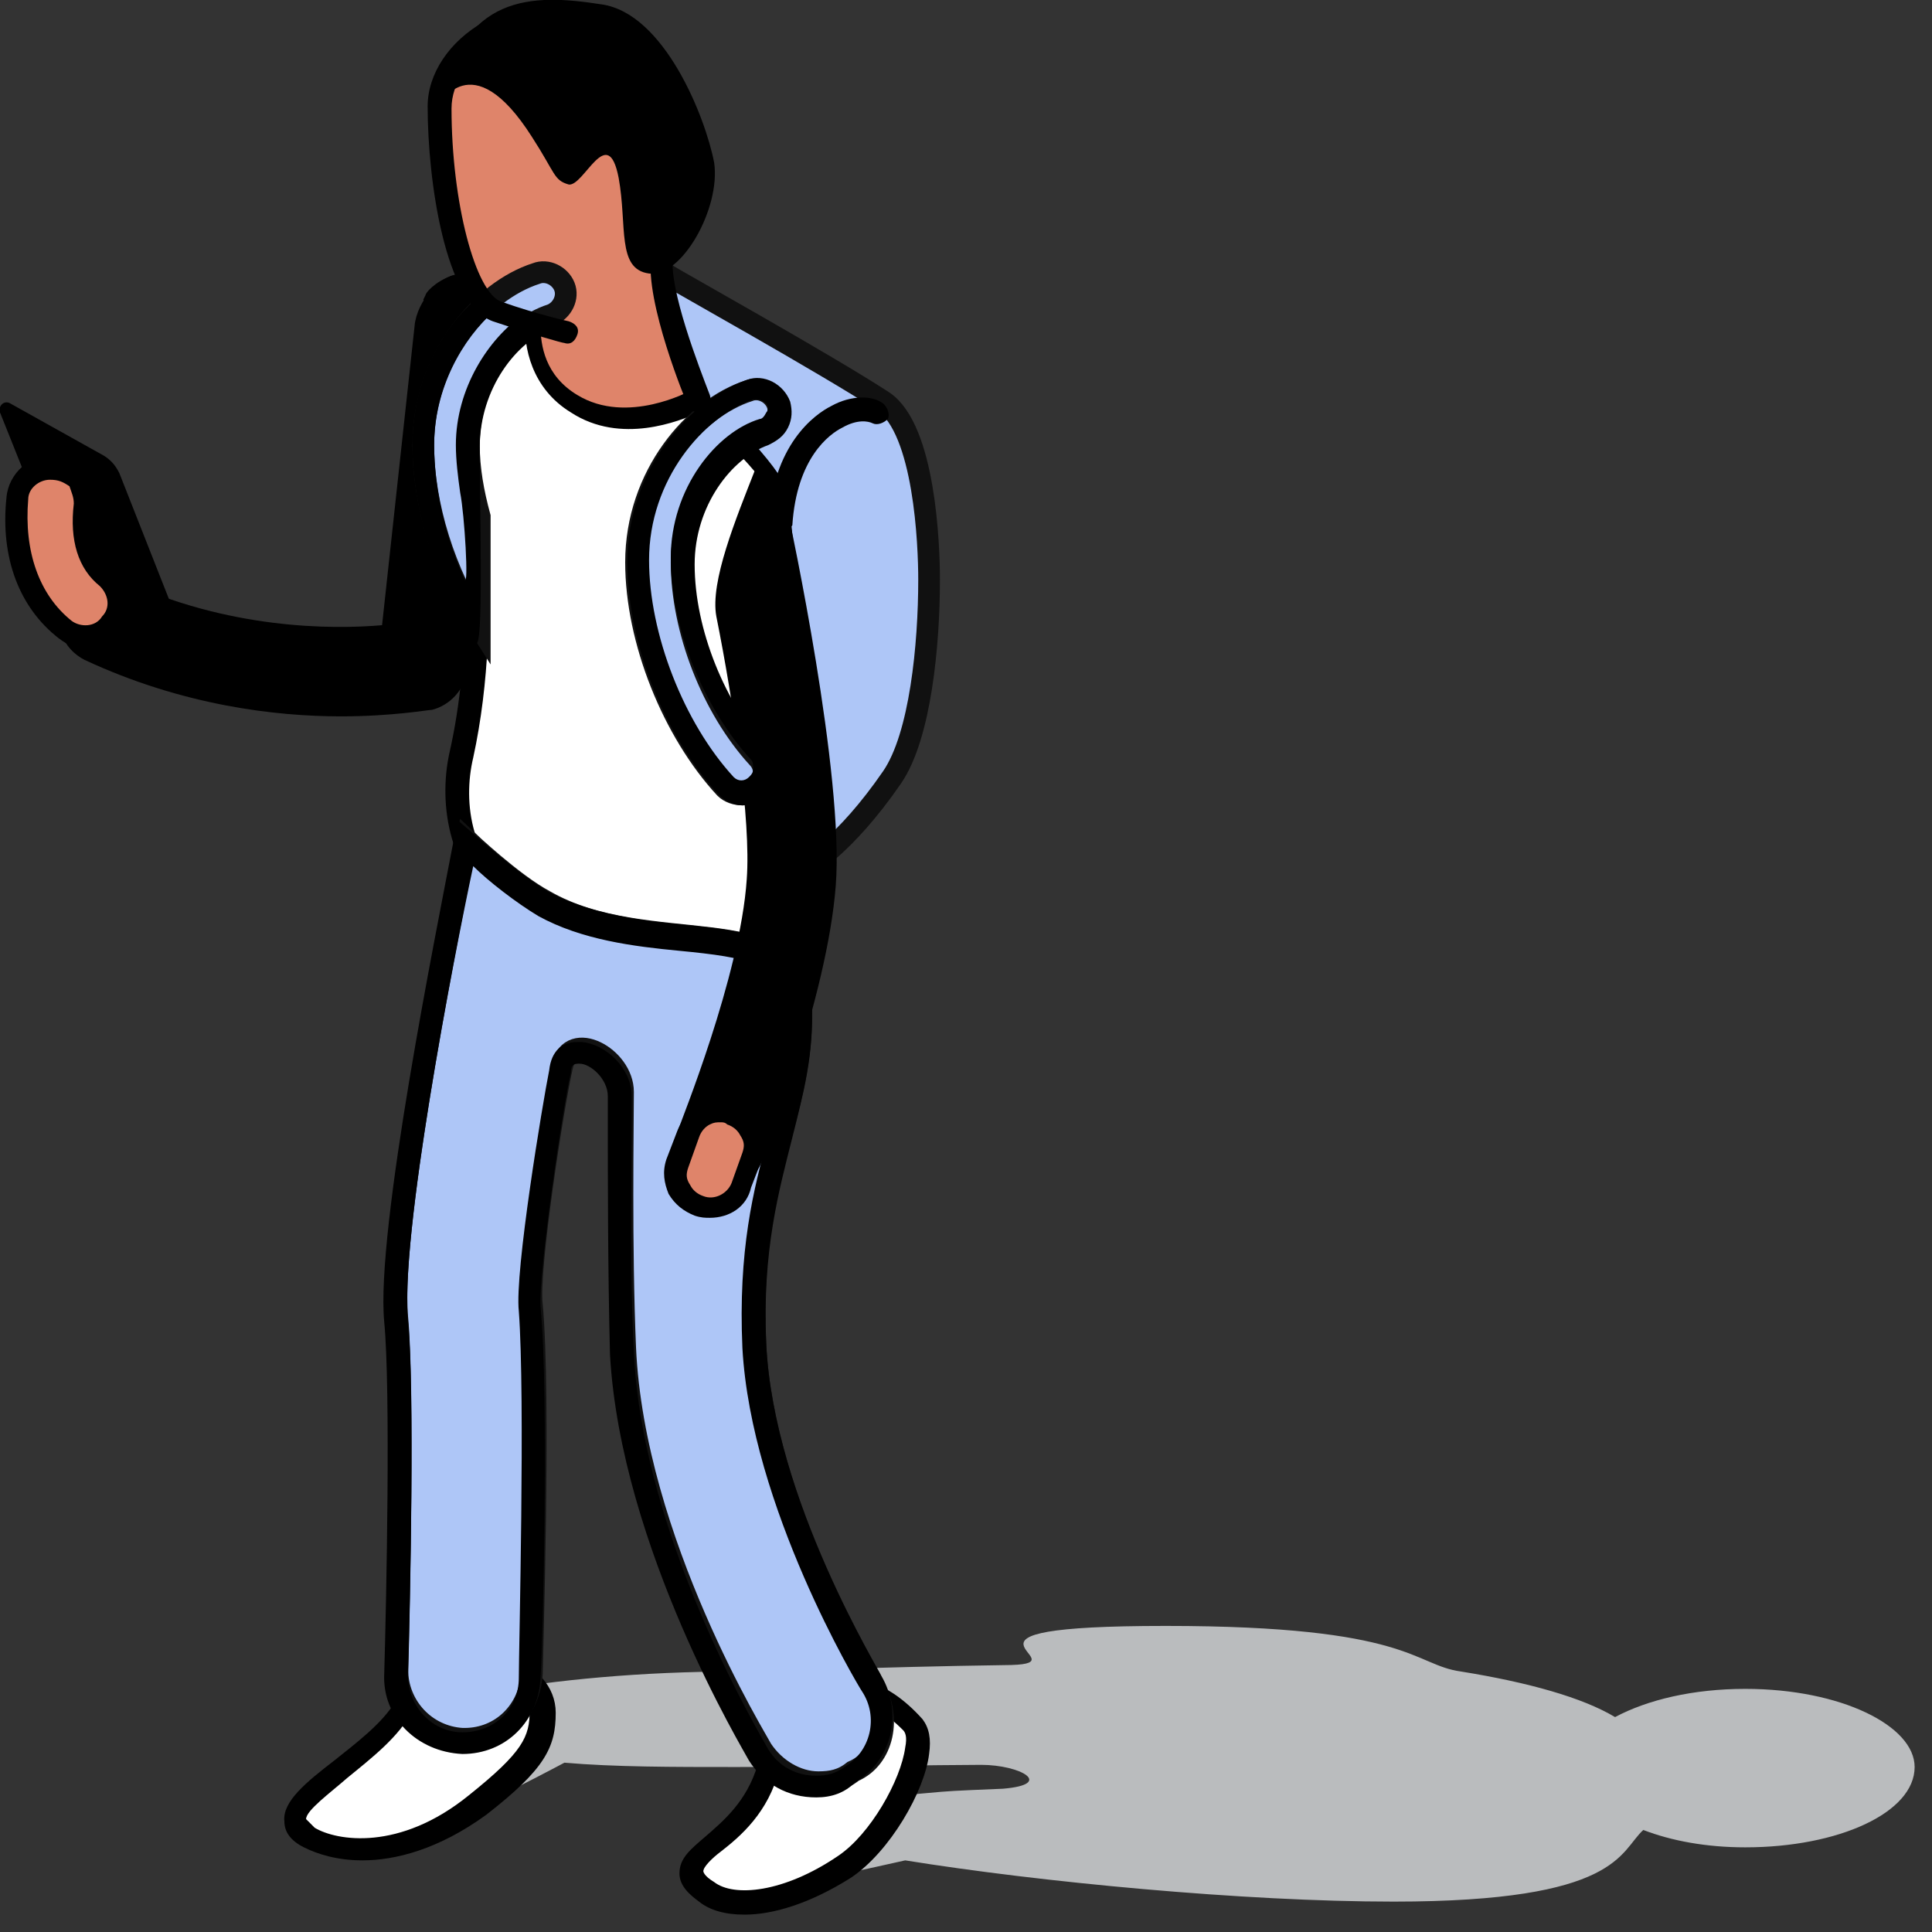 <svg width="89" height="89" viewBox="0 0 89 89" fill="none" xmlns="http://www.w3.org/2000/svg">
<rect x="0" y="0" width="89" height="89" fill="#333333" stroke="none"/>
<g clip-path="url(#clip0)">
<path d="M80.4 77.8C78 77.8 75.9 78.3 74.4 79.1C72.9 78.2 70.4 77.5 67.3 77C65.1 76.7 65 74.9 53.7 74.9C42.4 74.9 49.9 76.6 46.6 76.7C39.6 76.8 36.4 77 33.9 77C25.1 77 17.9 78.6 17.9 79.6C17.9 79.9 15.7 84.8 16.8 85.1C18.2 85.4 26 81.2 26 81.2C28.3 81.4 31 81.4 33.9 81.4C37.9 81.4 43.4 81.3 45.2 81.3C47 81.3 48.6 82.2 46.2 82.4C43.8 82.5 43.8 82.5 42.7 82.6C38.2 82.9 32.9 86.7 32.9 87.3C32.9 87.7 41.7 85.7 41.7 85.7C47.9 86.7 57.3 87.6 64.2 87.6C74.6 87.6 74.6 85.3 75.7 84.3C77 84.8 78.6 85.1 80.4 85.1C84.7 85.1 88.2 83.5 88.2 81.4C88.2 79.5 84.8 77.8 80.4 77.8Z" fill="#BABCBE"/>
<path d="M14.3 84.6C15.6 85.3 18.6 85.7 22 83.1C24.6 81.1 25 80.2 25 78.8C25 76.1 20.2 75.6 18.6 78.5C17.1 81.3 11.8 83.2 14.3 84.6Z" fill="white"/>
<path d="M16.7 85.7C15.5 85.7 14.6 85.4 14 85.1C13.4 84.8 13.1 84.4 13.1 83.9C13 83 14.1 82.1 15.4 81.1C16.4 80.3 17.6 79.4 18.2 78.4C19.3 76.4 21.6 75.8 23.3 76.3C24.7 76.7 25.6 77.7 25.6 78.9C25.6 80.5 25.1 81.5 22.4 83.6C20.2 85.2 18.2 85.7 16.7 85.7ZM14.5 84.2C15.5 84.8 18.4 85.3 21.6 82.7C24.1 80.7 24.4 80 24.4 78.8C24.4 77.7 23.4 77.3 22.9 77.2C21.6 76.9 19.8 77.3 19 78.8C18.4 80 17.1 81 16 81.9C15.2 82.6 14.1 83.4 14.1 83.8C14.2 83.9 14.3 84 14.5 84.2Z" fill="black"/>
<path d="M32.5 87.2C33.6 88.1 36.1 87.9 38.8 86.1C40.9 84.7 42.9 80.6 41.9 79.6C39 76.3 36.1 78.3 35.3 81.5C34.3 85.3 30.3 85.4 32.5 87.2Z" fill="white"/>
<path d="M34.3 88.2C33.4 88.2 32.7 88 32.2 87.6C31.8 87.3 31.3 86.9 31.3 86.3C31.3 85.6 31.8 85.2 32.5 84.6C33.3 83.9 34.4 83 34.9 81.3C35.4 79.3 36.7 77.8 38.3 77.4C39.3 77.2 40.8 77.3 42.5 79.2C42.8 79.6 42.9 80.1 42.8 80.8C42.6 82.5 41 85.3 39.2 86.5C37.3 87.7 35.6 88.2 34.3 88.2ZM39 78.3C38.8 78.3 38.7 78.3 38.5 78.4C37.3 78.7 36.3 79.9 35.9 81.5C35.4 83.5 34.1 84.6 33.2 85.3C32.8 85.6 32.4 86 32.4 86.2C32.4 86.2 32.4 86.4 32.9 86.7C33.8 87.4 36.1 87.2 38.6 85.5C40.1 84.5 41.5 82 41.7 80.5C41.8 80 41.7 79.8 41.6 79.7C40.8 78.9 39.9 78.3 39 78.3Z" fill="black"/>
<path d="M25.6 17.9L36.9 39.4C36.9 39.4 38.6 38.5 40.7 35.4C42.8 32.3 43 20.6 40.4 18.9C37.8 17.2 30.5 13.1 30.5 13.1L25.6 17.9Z" fill="#DF846A"/>
<path d="M36.7 40.2L25 17.8L30.5 12.5L30.8 12.7C31.1 12.9 38.1 16.8 40.7 18.5C42.6 19.8 42.8 25.1 42.8 26.7C42.8 29.7 42.4 33.9 41.1 35.8C38.9 39 37.2 39.9 37.1 40L36.7 40.2Z" fill="#AEC6F7" stroke="#111111" stroke-miterlimit="10"/>
<path d="M32.2 18.4C32.2 18.4 30.3 13.7 30.5 11.8C30.7 9.8 30.5 2.8 28.6 1.6C25.1 -0.6 20.3 1.9 20.3 5C20.3 8.7 21.2 13.8 22.9 14.4C24.6 15 25.9 23.9 25.9 23.9L32.2 18.4Z" fill="#DF846A"/>
<path d="M15.7 33C12.7 33 8.4 32.5 3.9 30.4C2.9 29.9 2.4 28.7 2.9 27.7C3.4 26.7 4.6 26.2 5.6 26.7C10.5 29 15.3 29 17.6 28.8L19.1 15C19.2 13.9 20.3 12.5 21.5 12.6C21.5 12.6 23.3 14.3 23.2 15.5L21.5 30.9C21.4 31.8 20.7 32.5 19.9 32.7C19.7 32.7 18.1 33 15.7 33Z" fill="black"/>
<path d="M32.2 18.4C32.2 18.4 36 21.9 36.1 23C36.2 24.1 38.2 43.9 35.7 45.4C33.2 46.8 27.3 44.1 23.9 41.9C21.3 40.1 20.8 37.1 21.4 34.8C23.5 25.4 20.3 13.9 20.3 13.9C20.3 13.9 20.7 13.2 21.7 13.2C22.4 13.2 21.5 13.6 22.9 14.4C22.9 14.4 24.6 14.4 24.6 14.9C24.6 15.9 24.8 17.6 26.5 18.7C29 20.3 32.2 18.4 32.2 18.4Z" fill="white"/>
<path d="M33.8 46.3C30.7 46.3 26.2 44.1 23.5 42.3C20.6 40.4 20.2 37 20.7 34.7C22.8 25.5 19.7 14.1 19.6 14L19.5 13.8L19.6 13.6C19.6 13.5 20 13 20.8 12.7C21 12.7 21.1 12.6 21.3 12.6C21.8 12.5 21.7 13.5 22.5 14.1C23.2 14.6 24.9 14.8 24.9 15C24.9 15.9 25.1 17.3 26.6 18.2C28.9 19.6 31.8 18 31.8 18L32.1 17.8L32.4 18.1C33.3 18.9 36.3 21.8 36.4 23V23.5C38.3 44.4 36.3 45.5 35.7 45.8C35.3 46.2 34.6 46.3 33.8 46.3ZM21.3 16.3C22.1 20.3 23.3 28 21.8 34.9C21.3 37 21.7 39.8 24.1 41.4C28 44 33.4 46.1 35.4 44.9C35.7 44.7 37.3 42.8 35.6 23.5V23C35.6 22.5 33.8 20.6 32.2 19C31.3 19.4 28.6 20.5 26.3 19C24.5 17.9 24.1 16 24.2 14.7C24.2 14.5 23.1 14.6 23.1 14.5C21.9 14 21.1 15.2 21.3 16.3Z" fill="black"/>
<path d="M40.2 77.6C40.1 77.5 35.2 69.3 34.8 62C34.4 54.1 37.1 51.4 36.9 46.2C36.7 41.8 29.8 44.2 25.1 41.5C23.6 40.7 21.5 38.7 21.5 38.7C20.9 41.6 17.9 56.4 18.3 60.7C18.6 63.9 18.4 73.5 18.3 76.9C18.3 78.6 19.6 80 21.3 80.1H21.4C23.1 80.1 24.4 78.8 24.5 77.1C24.5 76.6 24.9 64.3 24.5 60.1C24.3 58.5 25.5 50.8 25.9 49.1C26.3 47.4 28.7 48.7 28.7 50.3C28.7 51.9 28.6 57.4 28.8 62.1C29.2 71 34.9 80.2 35.1 80.6C35.7 81.5 36.7 82.1 37.7 82.1C38.3 82.1 38.8 82 39.3 81.6C40.7 81 41.1 79.1 40.2 77.6Z" fill="#AEC6F7" stroke="#111111" stroke-miterlimit="10"/>
<path d="M37.6 82.8C36.3 82.8 35.2 82.2 34.5 81.1C34.3 80.7 28.6 71.3 28.1 62.4C28 58.5 28 54.2 28 51.9C28 51.3 28 50.9 28 50.5C28 49.7 27.2 49 26.7 49C26.5 49 26.3 49 26.3 49.4C25.9 51.1 24.8 58.7 24.9 60.2C25.3 64.3 25 75.9 24.9 77.3C24.8 79.3 23.3 80.8 21.3 80.8C19.2 80.7 17.6 79.1 17.7 77.1C17.8 73.7 18 64 17.7 60.9C17.3 56.7 20.1 42.9 20.9 38.7L21.1 37.8L21.8 38.4C21.8 38.4 23.9 40.3 25.3 41.1C27.2 42.1 29.4 42.4 31.5 42.6C34.5 42.9 37.3 43.2 37.4 46.2C37.5 48.6 37 50.4 36.5 52.4C35.9 54.8 35.1 57.6 35.3 61.9C35.6 69 40.6 77.1 40.6 77.2C41.6 78.9 41.1 81.1 39.4 82.1C38.9 82.6 38.3 82.8 37.6 82.8ZM26.6 48C26.7 48 26.7 48 26.8 48C27.9 48.1 29.1 49.2 29.1 50.5C29.1 50.8 29.1 51.3 29.1 51.9C29.1 54.2 29 58.5 29.2 62.3C29.6 71 35.2 80.2 35.4 80.6C35.9 81.4 36.7 81.8 37.6 81.8C38.1 81.8 38.5 81.7 38.9 81.4C40.1 80.7 40.5 79.1 39.7 77.9C39.5 77.6 34.6 69.4 34.2 62.1C34 57.6 34.7 54.8 35.4 52.3C35.9 50.3 36.4 48.6 36.3 46.4C36.2 44.4 34.4 44.1 31.3 43.8C29.2 43.6 26.8 43.3 24.8 42.2C23.8 41.6 22.5 40.6 21.8 39.9C20.9 44.1 18.4 57 18.8 60.9C19.1 64.1 18.9 73.8 18.8 77.2C18.8 78.6 19.9 79.8 21.3 79.8C22.8 79.8 23.9 78.7 23.9 77.3C23.9 76 24.2 64.4 23.9 60.4C23.7 58.6 25 50.8 25.3 49.3C25.4 48.4 25.9 48 26.6 48Z" fill="black"/>
<path d="M9.4 31.7L3.8 28.5L8.39941e-05 19C-0.1 18.7 0.2 18.4 0.5 18.6L4.8 21C5.1 21.2 5.3 21.4 5.5 21.8L9.4 31.7Z" fill="black"/>
<path d="M4 29.4C3.7 29.4 3.3 29.3 3 29.1C1.4 27.8 0.6 25.6 0.8 23C0.9 22.2 1.6 21.5 2.5 21.6C3.3 21.7 4 22.4 3.9 23.3C3.8 24.4 3.9 25.9 5 26.7C5.7 27.2 5.8 28.2 5.2 28.9C4.8 29.2 4.4 29.4 4 29.4Z" fill="#DF846A"/>
<path d="M4 29.9C3.5 29.9 3.1 29.7 2.7 29.4C0.9 28 1.41673e-05 25.7 0.3 22.9C0.4 21.8 1.4 20.9 2.5 21C3.6 21.1 4.5 22.1 4.4 23.2C4.3 24.2 4.4 25.5 5.3 26.2C5.7 26.5 6 27 6.1 27.6C6.2 28.1 6 28.7 5.7 29.1C5.2 29.6 4.6 29.9 4 29.9ZM2.3 22.1C1.8 22.1 1.3 22.5 1.3 23C1.1 25.4 1.8 27.4 3.3 28.6C3.7 28.9 4.4 28.9 4.7 28.4C5.1 28 5 27.4 4.6 27C3.6 26.2 3.2 24.9 3.4 23.2C3.4 22.9 3.3 22.7 3.2 22.4C2.9 22.2 2.7 22.1 2.3 22.1C2.4 22.1 2.4 22.1 2.3 22.1Z" fill="black"/>
<path d="M33.2 54.8C32.9 54.8 32.7 54.7 32.4 54.6C31.3 54.2 30.8 53 31.3 51.9C31.3 51.8 34.1 45 34.4 40.5C34.6 37.8 33.8 32.4 33 28.4C32.7 26.8 33.9 23.9 34.8 21.6C35.2 20.5 36 22.5 36.3 23.6C36.4 24.1 38.9 35.7 38.5 40.8C38.1 46 35.2 53.2 35.1 53.5C34.8 54.3 34 54.8 33.2 54.8Z" fill="black"/>
<path d="M32.7 55.6C32.5 55.6 32.4 55.6 32.2 55.5C31.4 55.2 31 54.4 31.2 53.5L31.6 52.2C31.9 51.4 32.7 51 33.6 51.2C34.4 51.5 34.8 52.3 34.6 53.2L34.2 54.5C34 55.2 33.4 55.6 32.7 55.6Z" fill="#DF846A"/>
<path d="M32.7 56.1C32.5 56.1 32.3 56.1 32 56C31.5 55.8 31.1 55.5 30.8 55C30.6 54.5 30.5 54 30.7 53.4L31.2 52.1C31.4 51.6 31.7 51.2 32.2 50.9C32.7 50.7 33.3 50.6 33.8 50.8C34.9 51.2 35.5 52.3 35.1 53.4L34.6 54.7C34.4 55.6 33.6 56.1 32.7 56.1ZM33.2 51.7C33 51.7 32.9 51.7 32.7 51.8C32.5 51.9 32.3 52.1 32.2 52.4L31.7 53.8C31.6 54.1 31.6 54.3 31.8 54.6C31.9 54.8 32.1 55 32.4 55.1C32.9 55.3 33.5 55 33.7 54.5L34.2 53.1C34.3 52.8 34.3 52.6 34.1 52.3C34 52.1 33.8 51.9 33.5 51.8C33.4 51.7 33.3 51.7 33.2 51.7Z" fill="black"/>
<path d="M20.2 4.9C20.2 4.9 21.7 1.9 24.5 6.3C25.6 8 25.5 8.3 26.2 8.5C26.9 8.6 28 5.6 28.5 8.2C28.9 10.4 28.4 12.4 29.9 12.6C31.4 12.8 33.2 9.6 32.9 7.5C32.5 5.4 30.6 0.6 27.7 0.2C24.5 -0.3 21.3 -0.3 20.2 4.9Z" fill="black"/>
<path d="M34.2 36.6C33.9 36.6 33.6 36.5 33.4 36.3C31 33.7 29.3 29.5 29.3 25.9C29.3 21.9 32 18.8 34.5 18C35 17.8 35.6 18.1 35.8 18.6C36 19.1 35.7 19.7 35.2 19.9C33.3 20.5 31.4 22.9 31.4 25.9C31.4 29 32.8 32.6 34.9 34.9C35.3 35.3 35.3 36 34.8 36.4C34.7 36.5 34.4 36.6 34.2 36.6Z" fill="#AEC6F7" stroke="#111111" stroke-miterlimit="10"/>
<path d="M34.2 37.1C33.8 37.1 33.4 36.9 33.1 36.6C30.6 33.9 28.9 29.6 28.9 25.9C28.9 21.6 31.8 18.4 34.4 17.5C35.2 17.2 36.1 17.7 36.4 18.5C36.5 18.9 36.5 19.3 36.3 19.7C36.1 20.1 35.8 20.3 35.4 20.5C33.7 21.1 32 23.3 32 26C32 29 33.4 32.4 35.4 34.6C35.7 34.9 35.8 35.3 35.8 35.7C35.8 36.1 35.6 36.5 35.3 36.8C34.9 37 34.6 37.1 34.2 37.1ZM34.9 18.4C34.8 18.4 34.8 18.4 34.7 18.4C32.4 19.2 29.9 22.1 29.9 25.8C29.9 29.2 31.5 33.3 33.8 35.8C34 36 34.3 36 34.5 35.8C34.6 35.7 34.7 35.6 34.7 35.4C34.7 35.3 34.7 35.1 34.6 35C32.4 32.6 30.9 28.9 30.9 25.7C30.9 22.5 33 19.9 35 19.3C35.1 19.3 35.2 19.2 35.3 19C35.4 18.9 35.4 18.7 35.3 18.6C35.3 18.6 35.1 18.4 34.9 18.4Z" fill="black"/>
<path d="M22.1 28.9C20.5 26.4 19.5 23.3 19.5 20.5C19.5 16.5 22.2 13.4 24.7 12.6C25.2 12.4 25.8 12.7 26 13.2C26.2 13.7 25.9 14.3 25.4 14.5C23.5 15.1 21.6 17.5 21.6 20.5C21.6 21.6 21.8 22.7 22.1 23.8V28.9Z" fill="#AEC6F7" stroke="#111111" stroke-miterlimit="10"/>
<path d="M21.9 29.6C20.1 27 19 23.5 19 20.5C19 17.7 20.2 15.3 21.9 13.8L25.5 15.1C23.8 15.7 22.1 17.9 22.1 20.6C22.1 23.5 22.3 30.2 21.9 29.6ZM22.8 14.3C21.3 15.6 20 17.9 20 20.5C20 22.5 20.5 24.7 21.4 26.7C21.6 27.1 21.4 23.7 21.2 22.7C21.1 22 21 21.2 21 20.5C21 17.9 22.5 15.6 24.1 14.5L22.8 14.3Z" fill="black"/>
<path d="M32.2 19C32 19 31.8 18.9 31.7 18.7C31.6 18.5 29.7 13.9 30 11.8C30.3 9.4 29.9 3 28.3 2C26.4 0.8 24.2 1.2 22.9 2C21.6 2.7 20.8 3.8 20.8 5C20.8 9.3 21.9 13.5 23.1 13.9C24.8 14.5 26.2 14.8 26.2 14.8C26.5 14.9 26.7 15.1 26.6 15.4C26.5 15.7 26.3 15.9 26 15.8C25.9 15.8 24.5 15.4 22.7 14.8C20.5 14 19.7 8.3 19.7 4.9C19.7 3.4 20.7 1.9 22.3 1C23.9 0.1 26.5 -0.4 28.8 1.1C31.3 2.6 31.1 10.7 31 11.8C30.8 13.3 32.2 16.9 32.7 18.2C32.8 18.5 32.7 18.8 32.4 18.9C32.3 18.9 32.3 19 32.2 19Z" fill="black"/>
<path d="M35.9 24.6C35.6 24.6 35.4 24.3 35.4 24.1C35.6 20.5 37.5 19.1 38.3 18.7C39.2 18.2 40.2 18.2 40.7 18.6C40.9 18.8 41 19.1 40.9 19.3C40.7 19.5 40.4 19.6 40.2 19.5C40 19.4 39.5 19.3 38.8 19.7C38.2 20 36.7 21.1 36.5 24.2C36.4 24.3 36.2 24.6 35.9 24.6Z" fill="black"/>
</g>
<defs>
<clipPath id="clip0">
<rect width="88.2" height="88.2" fill="white"/>
</clipPath>
</defs>
</svg>
